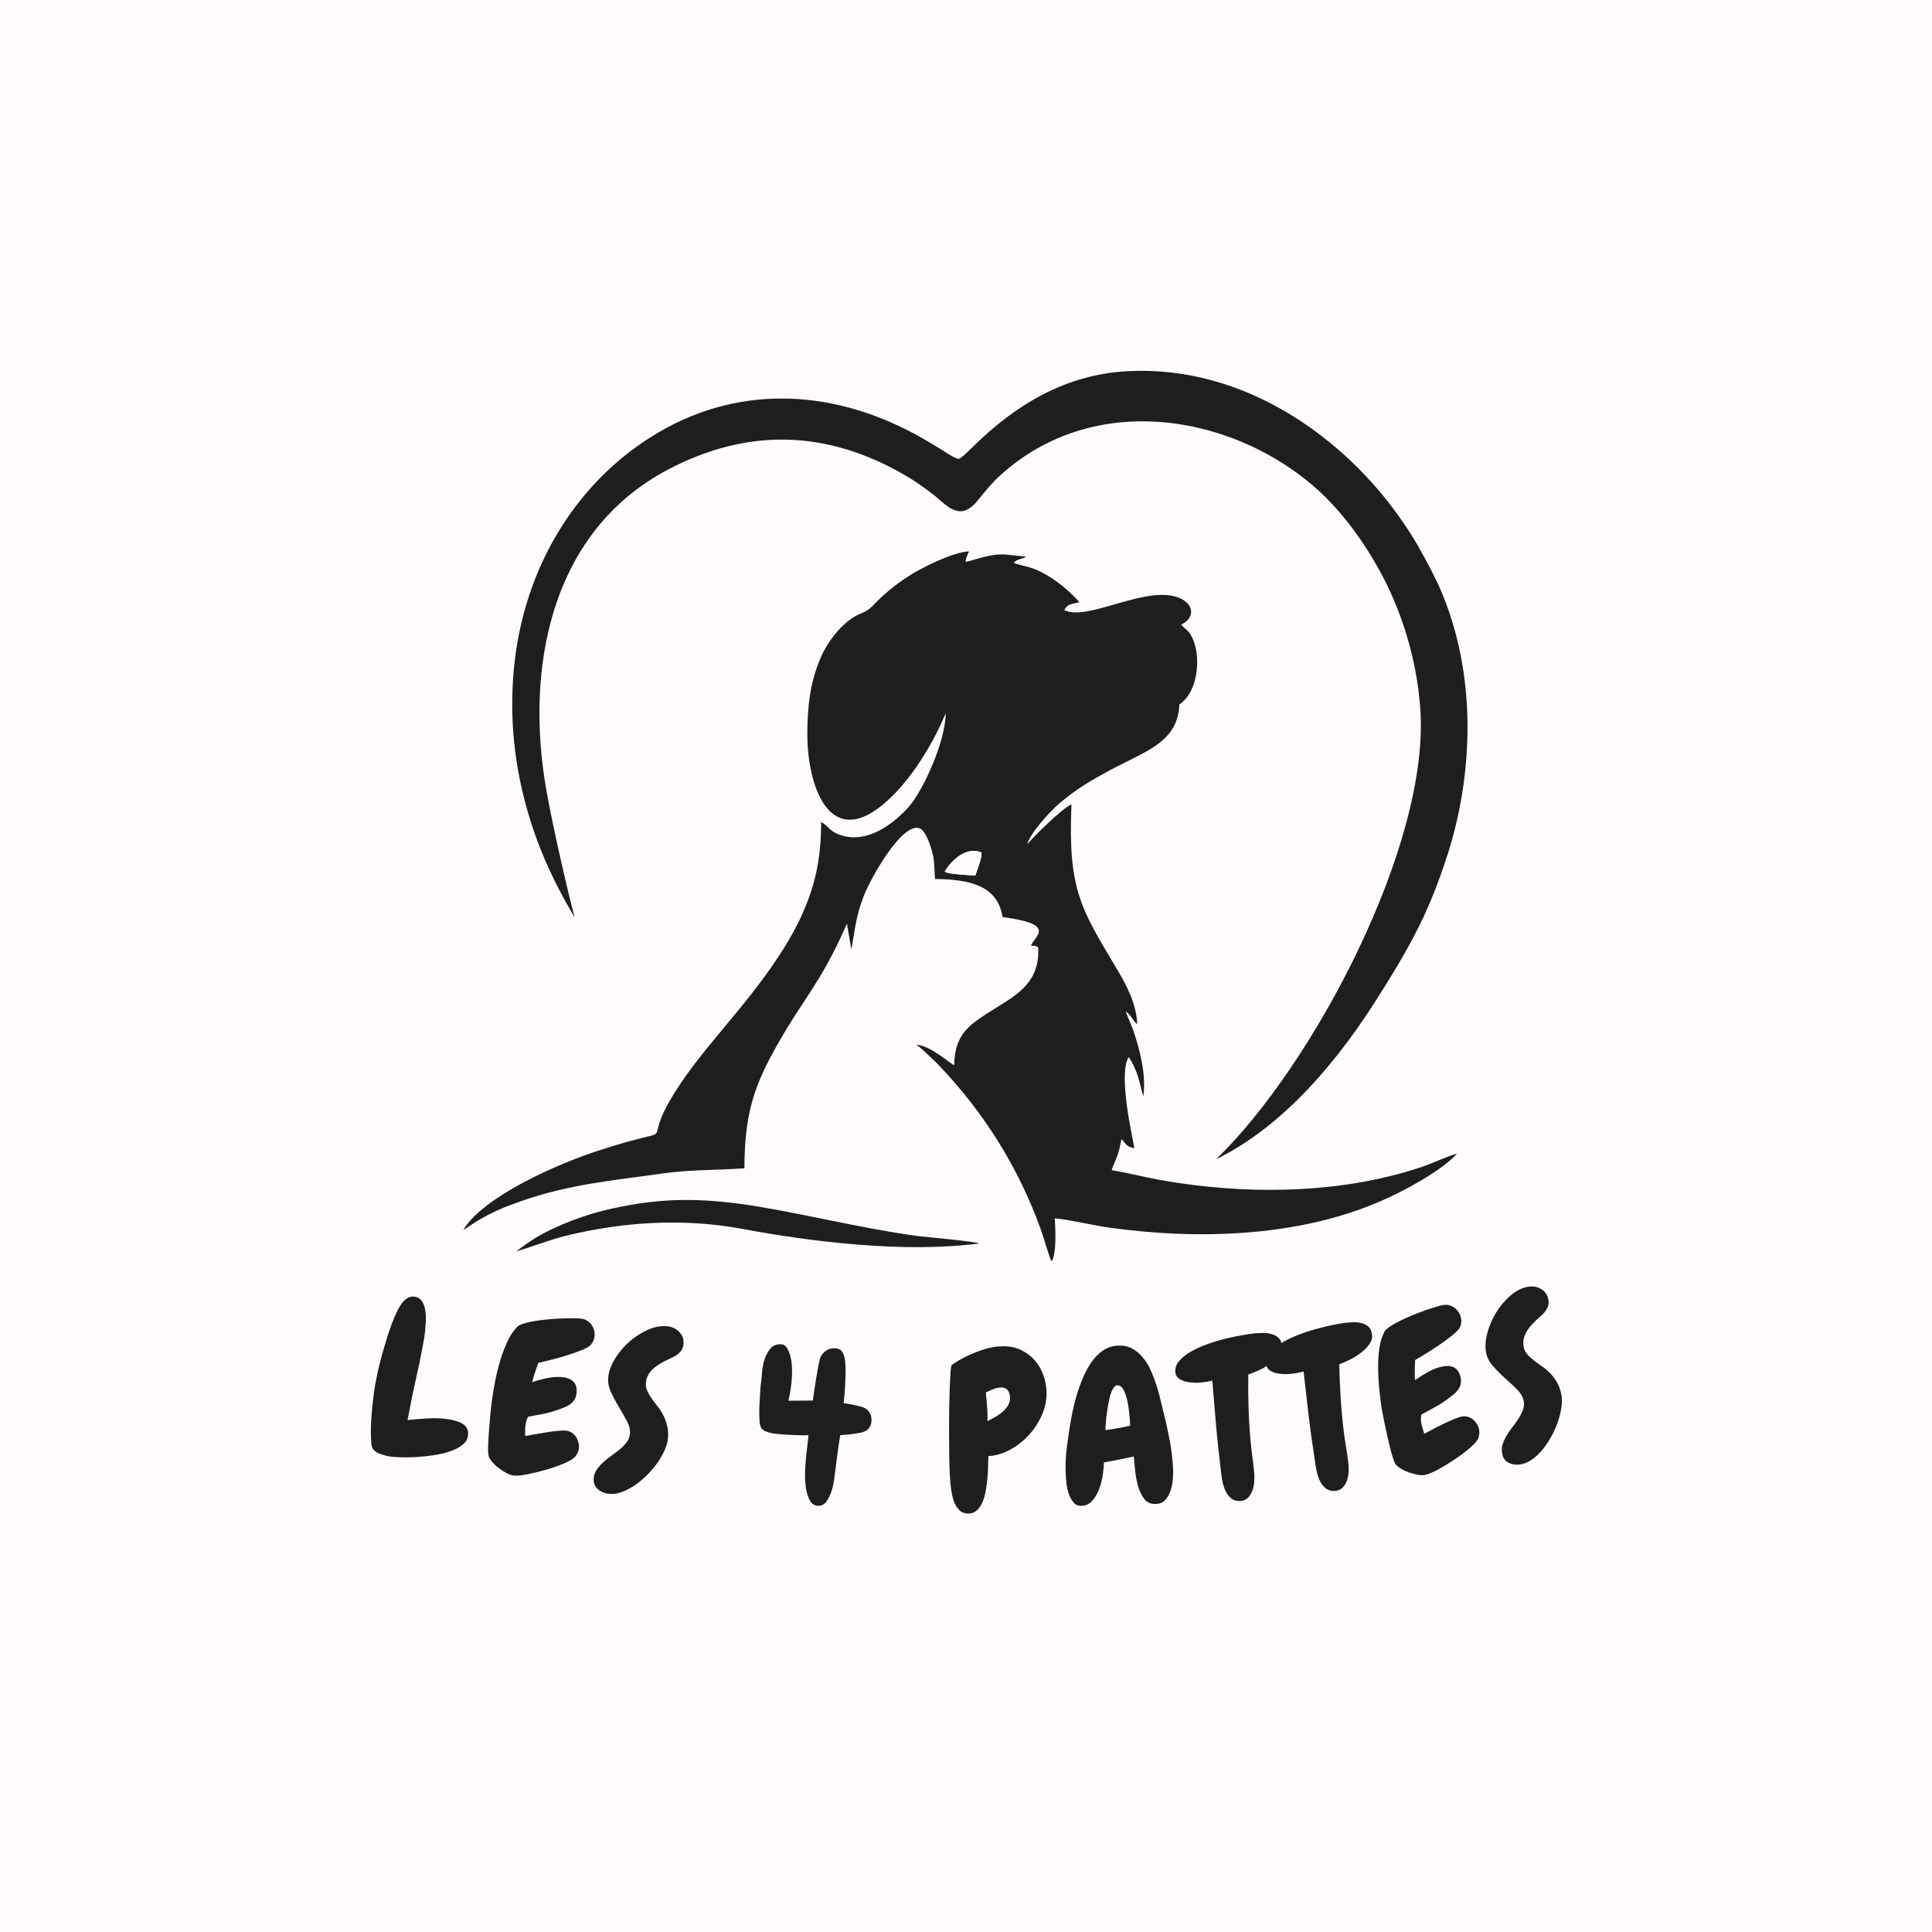 <svg xmlns="http://www.w3.org/2000/svg" xmlns:xlink="http://www.w3.org/1999/xlink" width="500" zoomAndPan="magnify" viewBox="0 0 375 375" height="500" preserveAspectRatio="xMidYMid meet" version="1.0"><defs><g/><clipPath id="3612b55ec3"><path d="M 89.926 107 L 283 107 L 283 244.723 L 89.926 244.723 Z M 89.926 107 " clip-rule="nonzero"/></clipPath><clipPath id="8dc95dd2f8"><path d="M 99 71.473 L 284.926 71.473 L 284.926 225 L 99 225 Z M 99 71.473 " clip-rule="nonzero"/></clipPath></defs><rect x="-37.5" width="450" fill="#ffffff" y="-37.5" height="450" fill-opacity="1"/><rect x="-37.5" width="450" fill="#fffbfb" y="-37.5" height="450" fill-opacity="1"/><g clip-path="url(#3612b55ec3)"><path fill="#1e1e1e" d="M 189.297 169.941 C 188.32 169.879 184.168 169.699 183.375 169.207 C 184.293 167.438 187.402 164.082 190.516 165.484 C 190.578 166.645 189.664 168.902 189.297 169.941 Z M 187.402 109.023 C 187.527 108.047 187.832 107.742 188.074 107.012 C 184.719 107.195 178.492 110.43 176.355 111.832 C 174.648 112.93 172.938 114.215 171.594 115.434 C 169.336 117.449 169.094 118.305 167.199 119.035 C 163.844 120.316 160.793 124.223 159.328 127.582 C 157.25 132.34 156.703 137.102 156.703 142.598 C 156.703 151.875 160.547 164.145 170.375 156.941 C 175.5 153.219 180.508 145.77 183.559 138.445 C 183.496 144.184 179.043 153.582 176.418 156.574 C 173.488 159.871 168.422 163.777 163.293 162.129 C 161.891 161.703 161.281 161.152 160.363 160.234 L 159.387 159.504 C 159.387 167.379 157.984 172.629 155.176 178.609 C 153.832 181.355 152.488 183.613 150.844 186.055 C 144.492 195.699 136.07 203.758 130.883 212.18 C 123.617 223.84 133.566 217.672 116.293 223.289 C 108.113 225.914 93.711 232.324 89.926 238.73 C 90.719 238.305 91.574 237.633 92.488 237.082 C 95.418 235.312 97.738 234.336 101.035 233.176 C 110.617 229.82 118.918 229.148 128.809 227.746 C 134.055 227.012 139.184 227.133 144.492 226.77 C 144.492 214.621 147.059 209.129 152.734 199.605 C 154.809 196.188 156.945 193.195 159.02 189.777 C 161.098 186.301 162.621 183.309 164.391 179.281 L 165.246 184.285 C 166.039 180.012 166.102 178 167.566 174.152 C 168.848 170.613 175.441 158.895 178.738 160.906 C 179.59 161.395 180.508 163.715 180.871 165.121 C 181.484 167.316 181.301 168.355 181.484 170.613 C 188.258 170.676 193.629 171.895 194.605 178 C 205.289 179.402 200.832 181.66 200.102 183.555 C 200.895 183.613 200.832 183.492 201.504 183.859 C 201.93 190.512 197.477 193.016 193.508 195.516 C 188.441 198.691 185.328 200.34 185.207 206.746 C 184.598 206.625 180.629 202.902 177.883 202.781 C 178.738 203.328 181.484 206.016 182.336 206.871 C 191.066 216.086 197.598 226.465 201.992 238.551 C 202.418 239.648 203.703 244.227 204.129 244.898 C 205.105 243.125 204.859 238.793 204.738 236.473 C 207.914 236.777 211.941 237.816 215.48 238.305 C 232.695 240.684 252.105 240.074 268.035 233.117 C 272.371 231.285 280 227.133 282.809 223.898 C 280.672 224.512 277.984 225.852 275.543 226.645 C 260.832 231.469 244.23 231.895 228.91 229.637 C 222.988 228.781 220.426 227.93 215.785 227.133 C 216.031 226.156 216.582 225.242 216.887 224.266 C 217.254 223.352 217.434 222.25 217.68 221.094 C 218.535 221.945 218.535 222.559 220.184 222.863 C 219.57 219.566 217.07 208.395 219.082 205.16 C 220.672 207.602 221.098 209.555 221.891 212.852 C 222.562 208.883 221.219 203.574 219.938 199.91 C 219.512 198.691 218.84 197.41 218.535 196.309 C 219.57 197.043 219.938 198.203 220.73 198.812 C 220.609 194.844 218.594 191.184 217.07 188.559 C 209.926 176.535 207.242 172.992 207.973 156.148 C 206.387 156.637 199.855 163.105 199.367 163.961 C 199.918 161.641 204.129 157.184 205.594 155.965 C 208.34 153.645 210.66 152.117 214.016 150.285 C 221.586 145.953 228.605 144.551 228.91 136.738 C 232.633 134.234 233 127.641 231.656 124.344 C 230.801 122.148 230.07 122.27 229.277 121.234 C 231.84 120.012 231.84 117.508 229.277 116.227 C 222.988 113.113 211.27 120.746 206.57 118.426 C 207.121 117.266 207.914 117.266 209.5 116.898 C 208.219 115.371 206.02 113.418 204.008 112.137 C 199.977 109.574 198.512 110.062 196.742 109.207 C 197.66 108.477 197.414 108.781 198.512 108.352 C 198.512 108.352 198.879 108.352 199.125 108.047 L 195.094 107.621 C 191.738 107.438 188.504 109.023 187.402 109.023 Z M 187.402 109.023 " fill-opacity="1" fill-rule="evenodd"/></g><path fill="#1e1e1e" d="M 100.18 242.883 C 103.293 242.027 106.16 240.809 109.703 239.891 C 120.934 237.145 132.531 236.414 143.883 238.488 C 157.555 241.051 175.441 243.25 190.09 241.355 C 189.113 240.93 179.957 240.137 177.941 239.891 C 166.348 238.305 153.953 235.07 143.641 233.664 C 134.363 232.445 127.402 232.688 118.797 234.582 C 113.914 235.617 108.176 237.754 103.965 240.258 C 102.379 241.234 101.402 242.027 100.18 242.883 Z M 100.18 242.883 " fill-opacity="1" fill-rule="evenodd"/><path fill="#fffbfb" d="M 189.297 169.941 C 189.664 168.902 190.578 166.645 190.516 165.484 C 187.402 164.082 184.293 167.438 183.375 169.207 C 184.168 169.699 188.32 169.879 189.297 169.941 Z M 189.297 169.941 " fill-opacity="1" fill-rule="evenodd"/><g clip-path="url(#8dc95dd2f8)"><path fill="#1e1e1e" d="M 102.012 156.023 C 100.18 149.25 99.266 142.109 99.449 135.027 C 99.691 121.844 103.719 108.84 111.777 98.223 C 115.805 92.91 120.688 88.395 126.305 84.855 C 142.48 74.598 160.914 75.332 177.453 84.184 C 178.797 84.914 180.078 85.648 181.359 86.441 C 182.215 86.93 183.07 87.477 183.926 88.027 C 184.293 88.273 185.633 89.066 186.062 89.066 C 186.609 89.004 188.379 87.113 188.809 86.746 C 197.23 78.445 206.938 72.645 219.023 72.035 C 230.254 71.484 240.934 74.66 250.457 80.457 C 258.879 85.586 266.387 92.789 272.004 100.906 C 273.102 102.492 274.199 104.141 275.176 105.852 C 276.152 107.559 277.07 109.27 277.984 111.039 C 278.414 111.895 278.777 112.688 279.207 113.543 C 283.355 122.758 285.066 132.953 284.82 143.023 C 284.637 150.652 283.355 158.344 281.039 165.668 C 279.266 171.223 277.191 176.535 274.445 181.723 C 272.43 185.566 270.172 189.289 267.852 192.953 C 260.039 205.465 249.418 218.469 236.051 225 C 254.852 206.871 277.68 163.777 275.664 137.406 C 275.055 129.105 272.797 120.926 269.195 113.48 C 266.145 107.316 262.117 101.336 257.23 96.449 C 250.578 89.918 241.852 85.219 232.754 83.082 C 218.961 79.848 204.859 82.535 194.18 92.238 C 192.715 93.52 191.555 94.984 190.332 96.449 C 189.48 97.551 188.379 98.891 186.914 99.199 C 186.062 99.32 185.27 99.074 184.473 98.648 C 184.047 98.402 183.621 98.039 183.191 97.734 C 182.582 97.184 181.973 96.695 181.359 96.145 C 179.59 94.805 177.762 93.461 175.867 92.359 C 160.668 83.449 145.227 82.961 129.66 91.141 C 106.773 103.227 101.891 129.777 106.039 153.34 C 107.078 159.32 109.945 172.078 111.531 178.059 C 107.32 170.98 104.148 164.02 102.012 156.023 Z M 102.012 156.023 " fill-opacity="1" fill-rule="evenodd"/></g><g fill="#1e1e1e" fill-opacity="1"><g transform="translate(69.329, 280.57)"><g><path d="M 21.484 -1.75 C 21.359 -1.082 20.961 -0.504 20.297 -0.016 C 19.629 0.473 18.816 0.875 17.859 1.188 C 16.898 1.508 15.848 1.75 14.703 1.906 C 13.566 2.07 12.445 2.188 11.344 2.25 C 10.25 2.312 9.223 2.32 8.266 2.281 C 7.316 2.25 6.57 2.18 6.031 2.078 C 5.52 1.984 4.984 1.832 4.422 1.625 C 3.867 1.426 3.438 1.141 3.125 0.766 C 2.938 0.555 2.812 0.156 2.75 -0.438 C 2.688 -1.039 2.656 -1.742 2.656 -2.547 C 2.656 -3.348 2.68 -4.211 2.734 -5.141 C 2.797 -6.066 2.875 -6.969 2.969 -7.844 C 3.062 -8.719 3.156 -9.516 3.25 -10.234 C 3.352 -10.961 3.441 -11.535 3.516 -11.953 C 3.641 -12.617 3.805 -13.426 4.016 -14.375 C 4.234 -15.32 4.484 -16.332 4.766 -17.406 C 5.055 -18.477 5.375 -19.566 5.719 -20.672 C 6.062 -21.773 6.414 -22.816 6.781 -23.797 C 7.145 -24.773 7.523 -25.641 7.922 -26.391 C 8.328 -27.148 8.727 -27.727 9.125 -28.125 C 9.77 -28.758 10.484 -29.004 11.266 -28.859 C 11.805 -28.766 12.227 -28.5 12.531 -28.062 C 12.844 -27.625 13.055 -27.094 13.172 -26.469 C 13.297 -25.852 13.348 -25.18 13.328 -24.453 C 13.305 -23.723 13.258 -23 13.188 -22.281 C 13.113 -21.57 13.02 -20.922 12.906 -20.328 C 12.801 -19.742 12.719 -19.273 12.656 -18.922 C 12.27 -16.828 11.836 -14.758 11.359 -12.719 C 10.891 -10.676 10.461 -8.609 10.078 -6.516 L 9.781 -4.938 C 11.062 -5.082 12.441 -5.191 13.922 -5.266 C 15.41 -5.348 16.801 -5.27 18.094 -5.031 C 18.551 -4.938 19.004 -4.816 19.453 -4.672 C 19.91 -4.535 20.301 -4.348 20.625 -4.109 C 20.957 -3.867 21.207 -3.555 21.375 -3.172 C 21.551 -2.785 21.586 -2.312 21.484 -1.75 Z M 21.484 -1.75 "/></g></g></g><g fill="#1e1e1e" fill-opacity="1"><g transform="translate(92.51, 284.817)"><g><path d="M 19.844 -3.609 C 19.758 -3.086 19.547 -2.609 19.203 -2.172 C 18.879 -1.742 18.172 -1.289 17.078 -0.812 C 15.992 -0.344 14.797 0.078 13.484 0.453 C 12.18 0.828 10.938 1.129 9.75 1.359 C 8.562 1.586 7.691 1.66 7.141 1.578 C 6.766 1.523 6.332 1.375 5.844 1.125 C 5.363 0.875 4.883 0.57 4.406 0.219 C 3.938 -0.125 3.516 -0.5 3.141 -0.906 C 2.766 -1.32 2.508 -1.703 2.375 -2.047 C 2.301 -2.266 2.254 -2.66 2.234 -3.234 C 2.223 -3.816 2.238 -4.492 2.281 -5.266 C 2.32 -6.035 2.379 -6.848 2.453 -7.703 C 2.523 -8.566 2.594 -9.383 2.656 -10.156 C 2.727 -10.938 2.801 -11.625 2.875 -12.219 C 2.945 -12.812 3.004 -13.25 3.047 -13.531 C 3.191 -14.531 3.391 -15.672 3.641 -16.953 C 3.898 -18.242 4.223 -19.531 4.609 -20.812 C 4.992 -22.094 5.457 -23.312 6 -24.469 C 6.539 -25.625 7.176 -26.57 7.906 -27.312 C 8.145 -27.531 8.566 -27.734 9.172 -27.922 C 9.785 -28.109 10.492 -28.27 11.297 -28.406 C 12.098 -28.539 12.961 -28.648 13.891 -28.734 C 14.816 -28.816 15.703 -28.875 16.547 -28.906 C 17.398 -28.938 18.172 -28.945 18.859 -28.938 C 19.547 -28.938 20.062 -28.91 20.406 -28.859 C 20.82 -28.797 21.195 -28.648 21.531 -28.422 C 21.875 -28.191 22.156 -27.91 22.375 -27.578 C 22.594 -27.242 22.742 -26.883 22.828 -26.5 C 22.922 -26.113 22.938 -25.719 22.875 -25.312 C 22.82 -24.957 22.727 -24.664 22.594 -24.438 C 22.469 -24.207 22.297 -23.957 22.078 -23.688 C 21.742 -23.375 21.109 -23.035 20.172 -22.672 C 19.234 -22.305 18.223 -21.957 17.141 -21.625 C 16.066 -21.301 15.035 -21.02 14.047 -20.781 C 13.055 -20.539 12.359 -20.367 11.953 -20.266 C 11.754 -19.66 11.547 -19.047 11.328 -18.422 C 11.117 -17.805 10.938 -17.176 10.781 -16.531 C 11.695 -16.852 12.703 -17.125 13.797 -17.344 C 14.898 -17.57 15.926 -17.617 16.875 -17.484 C 18.812 -17.203 19.645 -16.113 19.375 -14.219 C 19.301 -13.75 19.148 -13.352 18.922 -13.031 C 18.703 -12.707 18.426 -12.43 18.094 -12.203 C 17.758 -11.973 17.395 -11.781 17 -11.625 C 16.613 -11.477 16.234 -11.336 15.859 -11.203 C 14.91 -10.859 13.941 -10.586 12.953 -10.391 C 11.961 -10.203 10.969 -10.016 9.969 -9.828 C 9.883 -9.617 9.797 -9.383 9.703 -9.125 C 9.609 -8.875 9.547 -8.629 9.516 -8.391 C 9.453 -8.016 9.422 -7.633 9.422 -7.25 C 9.43 -6.863 9.43 -6.477 9.422 -6.094 C 9.766 -6.145 10.312 -6.238 11.062 -6.375 C 11.82 -6.508 12.609 -6.645 13.422 -6.781 C 14.242 -6.914 15.031 -7.02 15.781 -7.094 C 16.531 -7.164 17.086 -7.176 17.453 -7.125 C 17.859 -7.062 18.223 -6.914 18.547 -6.688 C 18.867 -6.457 19.129 -6.18 19.328 -5.859 C 19.523 -5.547 19.672 -5.188 19.766 -4.781 C 19.867 -4.375 19.895 -3.984 19.844 -3.609 Z M 19.844 -3.609 "/></g></g></g><g fill="#1e1e1e" fill-opacity="1"><g transform="translate(114.922, 287.996)"><g><path d="M 17.734 -27 C 17.66 -26.363 17.398 -25.836 16.953 -25.422 C 16.516 -25.016 16.008 -24.691 15.438 -24.453 C 14.906 -24.203 14.363 -23.938 13.812 -23.656 C 13.27 -23.375 12.754 -23.047 12.266 -22.672 C 11.785 -22.297 11.379 -21.863 11.047 -21.375 C 10.723 -20.895 10.523 -20.332 10.453 -19.688 C 10.391 -19.113 10.469 -18.578 10.688 -18.078 C 10.906 -17.586 11.188 -17.098 11.531 -16.609 C 11.875 -16.117 12.254 -15.609 12.672 -15.078 C 13.098 -14.555 13.473 -13.977 13.797 -13.344 C 14.129 -12.719 14.391 -12.02 14.578 -11.25 C 14.773 -10.477 14.816 -9.609 14.703 -8.641 C 14.629 -7.953 14.398 -7.195 14.016 -6.375 C 13.641 -5.551 13.16 -4.734 12.578 -3.922 C 11.992 -3.109 11.32 -2.328 10.562 -1.578 C 9.801 -0.836 9.008 -0.191 8.188 0.359 C 7.375 0.91 6.535 1.336 5.672 1.641 C 4.816 1.941 4.016 2.047 3.266 1.953 C 2.41 1.859 1.68 1.547 1.078 1.016 C 0.484 0.484 0.234 -0.242 0.328 -1.172 C 0.398 -1.797 0.613 -2.352 0.969 -2.844 C 1.332 -3.344 1.758 -3.812 2.25 -4.25 C 2.738 -4.688 3.27 -5.109 3.844 -5.516 C 4.426 -5.922 4.961 -6.328 5.453 -6.734 C 5.941 -7.148 6.363 -7.594 6.719 -8.062 C 7.07 -8.531 7.281 -9.051 7.344 -9.625 C 7.438 -10.406 7.25 -11.238 6.781 -12.125 C 6.312 -13.02 5.785 -13.945 5.203 -14.906 C 4.617 -15.863 4.102 -16.836 3.656 -17.828 C 3.207 -18.816 3.035 -19.785 3.141 -20.734 C 3.273 -21.898 3.723 -23.098 4.484 -24.328 C 5.242 -25.555 6.172 -26.648 7.266 -27.609 C 8.367 -28.566 9.57 -29.332 10.875 -29.906 C 12.176 -30.477 13.426 -30.695 14.625 -30.562 C 15.57 -30.457 16.352 -30.078 16.969 -29.422 C 17.582 -28.773 17.836 -27.969 17.734 -27 Z M 17.734 -27 "/></g></g></g><g fill="#1e1e1e" fill-opacity="1"><g transform="translate(132.459, 289.879)"><g/></g></g><g fill="#1e1e1e" fill-opacity="1"><g transform="translate(145.174, 291.019)"><g><path d="M 23.984 -15.266 C 23.953 -14.566 23.727 -14.02 23.312 -13.625 C 22.906 -13.238 22.375 -13 21.719 -12.906 C 20.414 -12.664 19.148 -12.52 17.922 -12.469 C 17.742 -11.414 17.582 -10.363 17.438 -9.312 C 17.301 -8.27 17.164 -7.227 17.031 -6.188 C 16.957 -5.707 16.875 -5.039 16.781 -4.188 C 16.688 -3.332 16.508 -2.5 16.25 -1.688 C 16 -0.875 15.66 -0.172 15.234 0.422 C 14.805 1.016 14.254 1.289 13.578 1.25 C 12.922 1.219 12.422 0.906 12.078 0.312 C 11.742 -0.281 11.5 -0.961 11.344 -1.734 C 11.195 -2.516 11.113 -3.289 11.094 -4.062 C 11.082 -4.844 11.086 -5.453 11.109 -5.891 C 11.172 -7.004 11.266 -8.102 11.391 -9.188 C 11.523 -10.27 11.645 -11.352 11.75 -12.438 C 11.039 -12.426 10.328 -12.43 9.609 -12.453 C 8.898 -12.473 8.191 -12.504 7.484 -12.547 C 7.148 -12.566 6.738 -12.598 6.25 -12.641 C 5.77 -12.68 5.285 -12.738 4.797 -12.812 C 4.305 -12.895 3.852 -13.02 3.438 -13.188 C 3.02 -13.363 2.727 -13.609 2.562 -13.922 C 2.426 -14.117 2.332 -14.457 2.281 -14.938 C 2.238 -15.414 2.211 -15.938 2.203 -16.5 C 2.191 -17.062 2.195 -17.598 2.219 -18.109 C 2.25 -18.629 2.273 -19.016 2.297 -19.266 C 2.328 -19.891 2.359 -20.504 2.391 -21.109 C 2.422 -21.711 2.484 -22.32 2.578 -22.938 C 2.629 -23.539 2.695 -24.258 2.781 -25.094 C 2.875 -25.926 3.055 -26.711 3.328 -27.453 C 3.609 -28.203 3.984 -28.836 4.453 -29.359 C 4.93 -29.891 5.598 -30.133 6.453 -30.094 C 6.961 -30.062 7.359 -29.789 7.641 -29.281 C 7.93 -28.781 8.148 -28.195 8.297 -27.531 C 8.441 -26.875 8.523 -26.207 8.547 -25.531 C 8.566 -24.852 8.566 -24.336 8.547 -23.984 C 8.504 -23.16 8.426 -22.344 8.312 -21.531 C 8.195 -20.719 8.047 -19.922 7.859 -19.141 C 8.672 -19.148 9.461 -19.156 10.234 -19.156 C 11.016 -19.156 11.801 -19.16 12.594 -19.172 C 12.645 -19.441 12.723 -19.988 12.828 -20.812 C 12.941 -21.645 13.078 -22.531 13.234 -23.469 C 13.398 -24.406 13.555 -25.281 13.703 -26.094 C 13.859 -26.906 14 -27.43 14.125 -27.672 C 14.375 -28.172 14.738 -28.578 15.219 -28.891 C 15.707 -29.211 16.254 -29.359 16.859 -29.328 C 17.566 -29.297 18.055 -29.051 18.328 -28.594 C 18.598 -28.133 18.77 -27.602 18.844 -27 C 18.938 -26.238 18.973 -25.445 18.953 -24.625 C 18.941 -23.801 18.914 -22.992 18.875 -22.203 C 18.812 -21.023 18.711 -19.848 18.578 -18.672 C 19.16 -18.586 19.738 -18.488 20.312 -18.375 C 20.895 -18.258 21.477 -18.117 22.062 -17.953 C 22.707 -17.785 23.195 -17.457 23.531 -16.969 C 23.863 -16.488 24.016 -15.922 23.984 -15.266 Z M 23.984 -15.266 "/></g></g></g><g fill="#1e1e1e" fill-opacity="1"><g transform="translate(170.337, 292.211)"><g/></g></g><g fill="#1e1e1e" fill-opacity="1"><g transform="translate(183.071, 292.512)"><g><path d="M 20.062 -22.172 C 20.082 -20.691 19.773 -19.238 19.141 -17.812 C 18.504 -16.383 17.66 -15.098 16.609 -13.953 C 15.555 -12.805 14.348 -11.863 12.984 -11.125 C 11.617 -10.383 10.211 -9.969 8.766 -9.875 C 8.742 -9.383 8.727 -8.766 8.719 -8.016 C 8.719 -7.266 8.676 -6.477 8.594 -5.656 C 8.52 -4.832 8.41 -4.008 8.266 -3.188 C 8.129 -2.375 7.922 -1.633 7.641 -0.969 C 7.359 -0.312 6.992 0.223 6.547 0.641 C 6.098 1.055 5.547 1.266 4.891 1.266 C 4.129 1.273 3.52 1.031 3.062 0.531 C 2.602 0.031 2.254 -0.57 2.016 -1.281 C 1.785 -2 1.625 -2.742 1.531 -3.516 C 1.438 -4.297 1.375 -4.961 1.344 -5.516 C 1.281 -6.305 1.238 -7.082 1.219 -7.844 C 1.195 -8.613 1.18 -9.395 1.172 -10.188 C 1.172 -10.539 1.164 -11.203 1.156 -12.172 C 1.145 -13.148 1.141 -14.258 1.141 -15.5 C 1.148 -16.738 1.16 -18.035 1.172 -19.391 C 1.191 -20.742 1.223 -22 1.266 -23.156 C 1.316 -24.32 1.367 -25.316 1.422 -26.141 C 1.484 -26.961 1.566 -27.441 1.672 -27.578 C 1.703 -27.609 1.785 -27.672 1.922 -27.766 C 2.055 -27.859 2.207 -27.953 2.375 -28.047 C 2.539 -28.148 2.691 -28.242 2.828 -28.328 C 2.961 -28.41 3.051 -28.469 3.094 -28.5 C 4.352 -29.219 5.734 -29.844 7.234 -30.375 C 8.734 -30.914 10.223 -31.191 11.703 -31.203 C 12.953 -31.211 14.094 -30.969 15.125 -30.469 C 16.156 -29.977 17.035 -29.316 17.766 -28.484 C 18.492 -27.66 19.055 -26.695 19.453 -25.594 C 19.848 -24.488 20.051 -23.348 20.062 -22.172 Z M 12.984 -21.172 C 12.973 -21.711 12.836 -22.188 12.578 -22.594 C 12.316 -23 11.883 -23.203 11.281 -23.203 C 10.758 -23.191 10.238 -23.082 9.719 -22.875 C 9.195 -22.664 8.719 -22.453 8.281 -22.234 C 8.375 -21.273 8.457 -20.344 8.531 -19.438 C 8.613 -18.531 8.629 -17.602 8.578 -16.656 C 9.016 -16.875 9.492 -17.129 10.016 -17.422 C 10.535 -17.711 11.008 -18.035 11.438 -18.391 C 11.875 -18.754 12.238 -19.164 12.531 -19.625 C 12.832 -20.082 12.984 -20.598 12.984 -21.172 Z M 12.984 -21.172 "/></g></g></g><g fill="#1e1e1e" fill-opacity="1"><g transform="translate(206.101, 292.275)"><g><path d="M 21.594 -7.172 C 21.625 -6.629 21.609 -5.973 21.547 -5.203 C 21.492 -4.43 21.348 -3.691 21.109 -2.984 C 20.879 -2.273 20.539 -1.664 20.094 -1.156 C 19.656 -0.656 19.055 -0.391 18.297 -0.359 C 17.297 -0.305 16.523 -0.633 15.984 -1.344 C 15.441 -2.062 15.035 -2.926 14.766 -3.938 C 14.492 -4.957 14.305 -5.992 14.203 -7.047 C 14.109 -8.109 14.031 -8.953 13.969 -9.578 C 12.02 -9.148 10.094 -8.766 8.188 -8.422 C 8.164 -7.797 8.086 -7.016 7.953 -6.078 C 7.828 -5.141 7.602 -4.227 7.281 -3.344 C 6.957 -2.469 6.52 -1.703 5.969 -1.047 C 5.414 -0.391 4.719 -0.039 3.875 0 C 3.219 0.039 2.691 -0.164 2.297 -0.625 C 1.898 -1.094 1.586 -1.648 1.359 -2.297 C 1.141 -2.941 0.988 -3.609 0.906 -4.297 C 0.832 -4.992 0.785 -5.57 0.766 -6.031 C 0.68 -7.582 0.723 -9.125 0.891 -10.656 C 1.066 -12.188 1.281 -13.711 1.531 -15.234 C 1.656 -16.035 1.82 -16.973 2.031 -18.047 C 2.25 -19.129 2.523 -20.242 2.859 -21.391 C 3.203 -22.547 3.613 -23.691 4.094 -24.828 C 4.57 -25.961 5.129 -26.984 5.766 -27.891 C 6.398 -28.805 7.141 -29.555 7.984 -30.141 C 8.836 -30.723 9.797 -31.039 10.859 -31.094 C 11.898 -31.145 12.812 -30.961 13.594 -30.547 C 14.383 -30.129 15.086 -29.551 15.703 -28.812 C 16.316 -28.082 16.836 -27.238 17.266 -26.281 C 17.691 -25.32 18.062 -24.352 18.375 -23.375 C 18.688 -22.395 18.953 -21.43 19.172 -20.484 C 19.398 -19.547 19.602 -18.707 19.781 -17.969 C 20.227 -16.219 20.617 -14.438 20.953 -12.625 C 21.285 -10.812 21.5 -8.992 21.594 -7.172 Z M 13.203 -16.734 C 13.18 -17.066 13.129 -17.602 13.047 -18.344 C 12.973 -19.082 12.848 -19.828 12.672 -20.578 C 12.504 -21.328 12.258 -21.988 11.938 -22.562 C 11.625 -23.133 11.219 -23.41 10.719 -23.391 C 10.445 -23.367 10.195 -23.164 9.969 -22.781 C 9.738 -22.406 9.539 -21.93 9.375 -21.359 C 9.219 -20.785 9.082 -20.156 8.969 -19.469 C 8.852 -18.789 8.754 -18.133 8.672 -17.5 C 8.598 -16.863 8.547 -16.289 8.516 -15.781 C 8.492 -15.27 8.473 -14.906 8.453 -14.688 C 10.086 -14.906 11.691 -15.191 13.266 -15.547 Z M 13.203 -16.734 "/></g></g></g><g fill="#1e1e1e" fill-opacity="1"><g transform="translate(232.4, 290.807)"><g><path d="M 16.422 -29.594 C 16.484 -28.906 16.273 -28.258 15.797 -27.656 C 15.316 -27.062 14.723 -26.516 14.016 -26.016 C 13.305 -25.523 12.566 -25.109 11.797 -24.766 C 11.023 -24.422 10.391 -24.172 9.891 -24.016 C 9.859 -21.898 9.875 -19.797 9.938 -17.703 C 10 -15.617 10.125 -13.52 10.312 -11.406 C 10.406 -10.301 10.523 -9.207 10.672 -8.125 C 10.828 -7.039 10.953 -5.953 11.047 -4.859 C 11.086 -4.367 11.086 -3.828 11.047 -3.234 C 11.004 -2.641 10.891 -2.07 10.703 -1.531 C 10.516 -0.988 10.234 -0.52 9.859 -0.125 C 9.492 0.258 9.008 0.477 8.406 0.531 C 7.695 0.594 7.109 0.441 6.641 0.078 C 6.18 -0.273 5.816 -0.727 5.547 -1.281 C 5.273 -1.832 5.066 -2.422 4.922 -3.047 C 4.785 -3.68 4.691 -4.258 4.641 -4.781 C 4.441 -6.406 4.254 -8.039 4.078 -9.688 C 3.898 -11.332 3.738 -12.988 3.594 -14.656 C 3.469 -16.039 3.352 -17.398 3.25 -18.734 C 3.145 -20.078 3.031 -21.441 2.906 -22.828 C 2.531 -22.734 2.145 -22.656 1.75 -22.594 C 1.352 -22.531 0.953 -22.477 0.547 -22.438 C 0.211 -22.414 -0.219 -22.414 -0.75 -22.438 C -1.281 -22.457 -1.801 -22.531 -2.312 -22.656 C -2.82 -22.789 -3.266 -23 -3.641 -23.281 C -4.016 -23.57 -4.223 -23.961 -4.266 -24.453 C -4.336 -25.266 -4.082 -26.004 -3.5 -26.672 C -2.926 -27.348 -2.16 -27.953 -1.203 -28.484 C -0.242 -29.023 0.82 -29.504 2 -29.922 C 3.188 -30.348 4.363 -30.703 5.531 -30.984 C 6.695 -31.266 7.773 -31.488 8.766 -31.656 C 9.766 -31.832 10.531 -31.945 11.062 -32 C 11.582 -32.039 12.133 -32.066 12.719 -32.078 C 13.312 -32.086 13.875 -32.02 14.406 -31.875 C 14.945 -31.727 15.398 -31.484 15.766 -31.141 C 16.141 -30.797 16.359 -30.281 16.422 -29.594 Z M 16.422 -29.594 "/></g></g></g><g fill="#1e1e1e" fill-opacity="1"><g transform="translate(250.819, 289.122)"><g><path d="M 15.484 -30.094 C 15.566 -29.414 15.379 -28.766 14.922 -28.141 C 14.461 -27.516 13.883 -26.945 13.188 -26.438 C 12.5 -25.926 11.773 -25.488 11.016 -25.125 C 10.254 -24.758 9.625 -24.488 9.125 -24.312 C 9.176 -22.195 9.266 -20.094 9.391 -18 C 9.516 -15.914 9.703 -13.82 9.953 -11.719 C 10.086 -10.613 10.242 -9.52 10.422 -8.438 C 10.609 -7.363 10.766 -6.285 10.891 -5.203 C 10.953 -4.723 10.973 -4.18 10.953 -3.578 C 10.93 -2.984 10.832 -2.41 10.656 -1.859 C 10.488 -1.316 10.223 -0.848 9.859 -0.453 C 9.504 -0.055 9.023 0.176 8.422 0.25 C 7.723 0.332 7.133 0.207 6.656 -0.125 C 6.188 -0.469 5.801 -0.91 5.5 -1.453 C 5.207 -1.992 4.984 -2.578 4.828 -3.203 C 4.672 -3.828 4.562 -4.398 4.5 -4.922 C 4.25 -6.547 4.008 -8.176 3.781 -9.812 C 3.551 -11.445 3.336 -13.094 3.141 -14.75 C 2.973 -16.125 2.816 -17.484 2.672 -18.828 C 2.523 -20.172 2.367 -21.535 2.203 -22.922 C 1.816 -22.805 1.43 -22.711 1.047 -22.641 C 0.66 -22.566 0.266 -22.508 -0.141 -22.469 C -0.473 -22.426 -0.906 -22.406 -1.438 -22.406 C -1.977 -22.406 -2.504 -22.461 -3.016 -22.578 C -3.535 -22.691 -3.988 -22.883 -4.375 -23.156 C -4.758 -23.438 -4.984 -23.82 -5.047 -24.312 C -5.141 -25.125 -4.906 -25.875 -4.344 -26.562 C -3.781 -27.25 -3.031 -27.875 -2.094 -28.438 C -1.156 -29.008 -0.102 -29.523 1.062 -29.984 C 2.238 -30.441 3.406 -30.828 4.562 -31.141 C 5.719 -31.461 6.785 -31.723 7.766 -31.922 C 8.754 -32.129 9.52 -32.266 10.062 -32.328 C 10.57 -32.391 11.117 -32.438 11.703 -32.469 C 12.297 -32.5 12.863 -32.445 13.406 -32.312 C 13.957 -32.188 14.422 -31.957 14.797 -31.625 C 15.172 -31.289 15.398 -30.781 15.484 -30.094 Z M 15.484 -30.094 "/></g></g></g><g fill="#1e1e1e" fill-opacity="1"><g transform="translate(269.229, 286.886)"><g><path d="M 17.875 -9.312 C 17.957 -8.801 17.906 -8.281 17.719 -7.75 C 17.52 -7.25 16.969 -6.609 16.062 -5.828 C 15.164 -5.055 14.148 -4.297 13.016 -3.547 C 11.891 -2.797 10.789 -2.133 9.719 -1.562 C 8.645 -1 7.832 -0.676 7.281 -0.594 C 6.914 -0.531 6.461 -0.547 5.922 -0.641 C 5.379 -0.742 4.828 -0.891 4.266 -1.078 C 3.711 -1.273 3.195 -1.516 2.719 -1.797 C 2.25 -2.086 1.895 -2.375 1.656 -2.656 C 1.531 -2.844 1.375 -3.211 1.188 -3.766 C 1 -4.316 0.812 -4.961 0.625 -5.703 C 0.438 -6.453 0.25 -7.242 0.062 -8.078 C -0.113 -8.922 -0.285 -9.723 -0.453 -10.484 C -0.617 -11.254 -0.754 -11.93 -0.859 -12.516 C -0.961 -13.109 -1.039 -13.539 -1.094 -13.812 C -1.238 -14.812 -1.379 -15.961 -1.516 -17.266 C -1.648 -18.578 -1.723 -19.898 -1.734 -21.234 C -1.754 -22.578 -1.676 -23.879 -1.5 -25.141 C -1.32 -26.398 -0.988 -27.492 -0.5 -28.422 C -0.344 -28.703 -0.004 -29.02 0.516 -29.375 C 1.035 -29.738 1.664 -30.102 2.406 -30.469 C 3.145 -30.832 3.941 -31.191 4.797 -31.547 C 5.648 -31.898 6.477 -32.219 7.281 -32.5 C 8.082 -32.781 8.812 -33.02 9.469 -33.219 C 10.125 -33.414 10.629 -33.539 10.984 -33.594 C 11.391 -33.656 11.785 -33.625 12.172 -33.5 C 12.566 -33.383 12.914 -33.195 13.219 -32.938 C 13.531 -32.688 13.785 -32.391 13.984 -32.047 C 14.18 -31.703 14.312 -31.328 14.375 -30.922 C 14.426 -30.578 14.426 -30.273 14.375 -30.016 C 14.332 -29.766 14.238 -29.477 14.094 -29.156 C 13.863 -28.758 13.352 -28.25 12.562 -27.625 C 11.781 -27 10.922 -26.367 9.984 -25.734 C 9.055 -25.109 8.156 -24.531 7.281 -24 C 6.406 -23.477 5.789 -23.109 5.438 -22.891 C 5.414 -22.254 5.395 -21.609 5.375 -20.953 C 5.363 -20.305 5.379 -19.648 5.422 -18.984 C 6.203 -19.547 7.082 -20.098 8.062 -20.641 C 9.051 -21.191 10.02 -21.539 10.969 -21.688 C 12.895 -21.988 14.008 -21.191 14.312 -19.297 C 14.383 -18.836 14.359 -18.414 14.234 -18.031 C 14.109 -17.656 13.922 -17.312 13.672 -17 C 13.43 -16.688 13.145 -16.398 12.812 -16.141 C 12.488 -15.879 12.16 -15.629 11.828 -15.391 C 11.035 -14.785 10.191 -14.242 9.297 -13.766 C 8.41 -13.285 7.523 -12.801 6.641 -12.312 C 6.617 -12.102 6.598 -11.863 6.578 -11.594 C 6.566 -11.32 6.578 -11.07 6.609 -10.844 C 6.672 -10.457 6.758 -10.078 6.875 -9.703 C 6.988 -9.336 7.102 -8.969 7.219 -8.594 C 7.508 -8.75 7.992 -9.004 8.672 -9.359 C 9.348 -9.723 10.062 -10.086 10.812 -10.453 C 11.57 -10.816 12.301 -11.145 13 -11.438 C 13.695 -11.727 14.227 -11.898 14.594 -11.953 C 14.988 -12.016 15.375 -11.984 15.75 -11.859 C 16.125 -11.742 16.453 -11.562 16.734 -11.312 C 17.023 -11.062 17.273 -10.758 17.484 -10.406 C 17.691 -10.062 17.82 -9.695 17.875 -9.312 Z M 17.875 -9.312 "/></g></g></g><g fill="#1e1e1e" fill-opacity="1"><g transform="translate(291.58, 283.303)"><g><path d="M 8.969 -31.031 C 9.082 -30.406 8.988 -29.828 8.688 -29.297 C 8.395 -28.773 8.008 -28.312 7.531 -27.906 C 7.094 -27.52 6.648 -27.109 6.203 -26.672 C 5.766 -26.242 5.367 -25.781 5.016 -25.281 C 4.672 -24.781 4.41 -24.25 4.234 -23.688 C 4.066 -23.133 4.047 -22.535 4.172 -21.891 C 4.273 -21.328 4.504 -20.844 4.859 -20.438 C 5.223 -20.031 5.641 -19.641 6.109 -19.266 C 6.578 -18.898 7.094 -18.523 7.656 -18.141 C 8.227 -17.766 8.758 -17.32 9.25 -16.812 C 9.75 -16.312 10.195 -15.723 10.594 -15.047 C 11 -14.379 11.297 -13.562 11.484 -12.594 C 11.617 -11.926 11.625 -11.141 11.5 -10.234 C 11.383 -9.336 11.164 -8.41 10.844 -7.453 C 10.531 -6.504 10.117 -5.562 9.609 -4.625 C 9.109 -3.695 8.551 -2.848 7.938 -2.078 C 7.32 -1.305 6.645 -0.648 5.906 -0.109 C 5.176 0.43 4.438 0.77 3.688 0.906 C 2.852 1.07 2.066 0.988 1.328 0.656 C 0.598 0.332 0.148 -0.285 -0.016 -1.203 C -0.141 -1.828 -0.102 -2.426 0.094 -3 C 0.289 -3.582 0.555 -4.156 0.891 -4.719 C 1.223 -5.281 1.609 -5.836 2.047 -6.391 C 2.484 -6.953 2.875 -7.504 3.219 -8.047 C 3.562 -8.586 3.832 -9.133 4.031 -9.688 C 4.238 -10.238 4.285 -10.797 4.172 -11.359 C 4.023 -12.141 3.598 -12.883 2.891 -13.594 C 2.18 -14.312 1.406 -15.039 0.562 -15.781 C -0.27 -16.531 -1.047 -17.312 -1.766 -18.125 C -2.492 -18.938 -2.945 -19.805 -3.125 -20.734 C -3.344 -21.891 -3.266 -23.164 -2.891 -24.562 C -2.523 -25.969 -1.957 -27.289 -1.188 -28.531 C -0.426 -29.77 0.488 -30.859 1.562 -31.797 C 2.633 -32.734 3.758 -33.312 4.938 -33.531 C 5.883 -33.707 6.742 -33.57 7.516 -33.125 C 8.297 -32.688 8.781 -31.988 8.969 -31.031 Z M 8.969 -31.031 "/></g></g></g></svg>